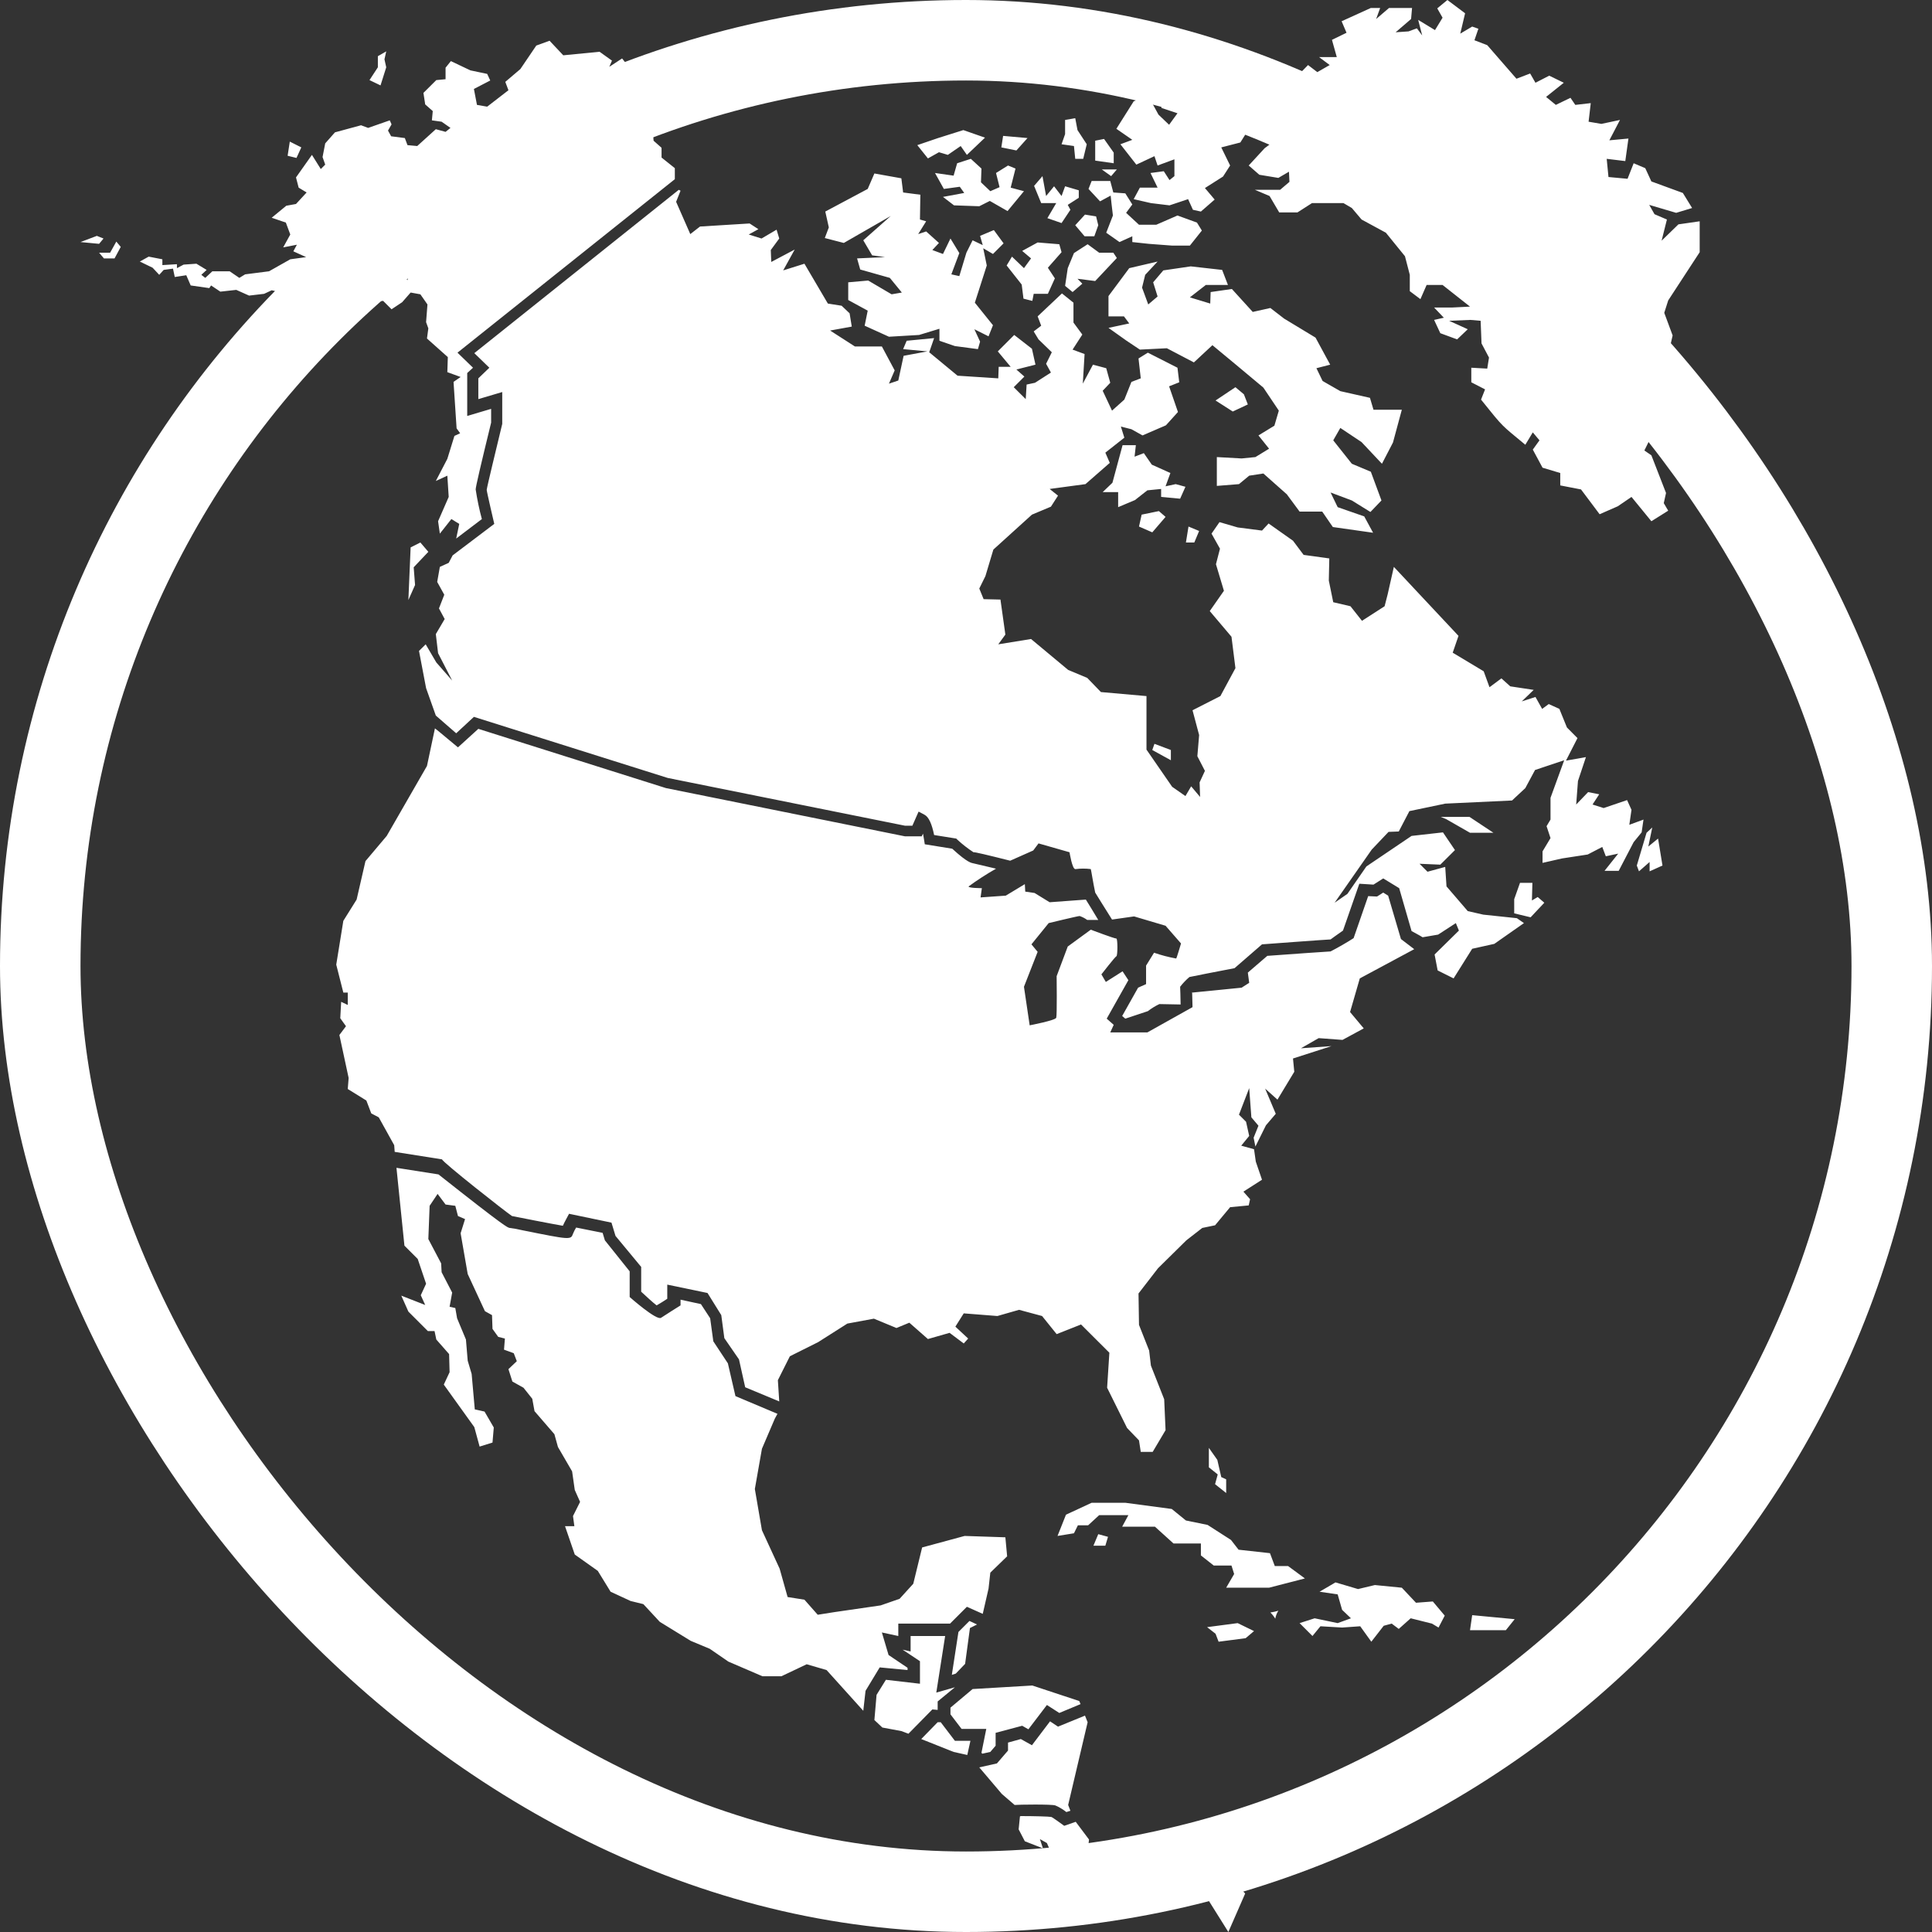 <svg width="24" height="24" viewBox="0 0 24 24" fill="none" xmlns="http://www.w3.org/2000/svg">
<rect x="0" y="0" width="24" height="24" fill="#333333" stroke="none"/>
<path d="M12.626 1.869L12.439 1.831L12.461 1.688L12.764 1.715L12.626 1.869ZM12.186 2.265L12.192 2.094L12.06 1.973L11.89 2.028L11.846 2.182L11.615 2.149L11.725 2.347L11.923 2.32L11.978 2.397L11.714 2.446L11.851 2.551L12.165 2.562L12.296 2.496L12.516 2.622L12.72 2.375L12.555 2.331L12.615 2.094L12.522 2.056L12.373 2.149L12.417 2.325L12.302 2.375L12.186 2.265ZM13.159 3.034L12.89 3.012L12.698 3.117L12.808 3.21L12.72 3.331L12.571 3.188L12.505 3.298L12.692 3.535L12.714 3.71L12.824 3.738L12.841 3.65H13.017L13.104 3.458L13.017 3.326L13.187 3.133L13.159 3.034ZM11.664 1.891L11.774 1.924L11.934 1.814L12.011 1.924L12.236 1.71L11.967 1.616L11.653 1.715L11.395 1.803L11.527 1.968L11.664 1.891ZM13.643 2.798L13.616 2.688L13.478 2.666L13.357 2.798L13.473 2.935H13.594L13.643 2.798ZM13.121 2.523L13.011 2.71L13.187 2.771L13.297 2.606L13.264 2.545L13.401 2.457V2.364L13.231 2.314L13.187 2.435L13.094 2.314L12.995 2.435L12.95 2.188L12.846 2.309L12.934 2.523H13.121ZM13.357 1.973H13.456L13.5 1.792L13.385 1.616L13.357 1.468L13.231 1.49V1.666L13.187 1.792L13.341 1.814L13.357 1.973ZM3.699 3.87L3.677 3.76L3.501 3.815L3.408 3.925L3.589 4.029H3.798L3.875 3.925L3.792 3.87H3.699ZM3.88 3.864H4.018V3.76H3.88V3.864ZM10.482 3.018L11.065 2.683L10.724 2.985L10.834 3.172L10.994 3.194L10.647 3.21L10.686 3.348L11.054 3.452L11.203 3.634L11.076 3.656L10.785 3.485L10.537 3.507V3.727L10.779 3.859L10.741 4.046L11.043 4.183L11.417 4.161L11.67 4.084V4.233L11.862 4.299L12.148 4.337L12.175 4.244L12.104 4.09L12.28 4.178L12.335 4.04L12.11 3.76L12.258 3.298L12.214 3.084L12.335 3.155L12.467 3.023L12.346 2.858L12.175 2.93L12.208 3.045L12.082 2.985L12.005 3.139L11.917 3.43L11.818 3.408L11.917 3.144L11.807 2.963L11.714 3.155L11.582 3.106L11.664 3.018L11.505 2.875L11.406 2.908L11.505 2.749L11.428 2.727L11.433 2.419L11.219 2.391L11.197 2.215L10.862 2.155L10.779 2.347L10.252 2.628L10.296 2.825L10.246 2.957L10.482 3.018ZM4.282 3.392L4.452 3.408L4.667 3.309H4.958L5.09 3.353L5.062 3.48L4.974 3.403H4.787L4.628 3.491L4.491 3.54L4.474 3.661L4.32 3.623L4.282 3.76L4.76 3.738L4.864 3.842L4.996 3.754L5.101 3.634L5.222 3.656L5.31 3.782L5.293 4.002L5.321 4.079L5.304 4.205L5.563 4.436L5.557 4.623L5.722 4.683L5.634 4.744L5.672 5.321L5.716 5.382L5.645 5.415L5.557 5.7L5.414 5.975L5.557 5.909L5.574 6.173L5.442 6.475L5.464 6.629L5.607 6.448L5.705 6.508L5.667 6.69L5.986 6.448C5.953 6.327 5.928 6.204 5.909 6.08C5.909 6.047 5.975 5.766 6.101 5.25V5.079L5.804 5.167V4.634L5.876 4.568L5.683 4.381L8.383 2.226V2.089L8.218 1.957V1.836L8.119 1.748L8.102 1.523L8.047 1.44L7.97 1.418L8.08 1.193L7.992 1.138L8.058 1.044L8.064 0.902L7.849 0.88L7.728 0.726L7.569 0.83L7.602 0.753L7.448 0.643L6.997 0.687L6.827 0.506L6.662 0.566L6.464 0.858L6.277 1.017L6.316 1.121L6.052 1.325L5.925 1.303L5.887 1.105L6.09 1L6.052 0.918L5.843 0.874L5.601 0.759L5.535 0.841V0.984L5.42 0.995L5.26 1.154L5.282 1.297L5.376 1.38L5.365 1.495L5.486 1.512L5.596 1.589L5.535 1.638L5.414 1.605L5.183 1.814L5.062 1.803L5.029 1.715L4.859 1.693L4.82 1.622L4.864 1.545L4.842 1.495L4.573 1.589L4.485 1.556L4.161 1.644L4.04 1.781L4.007 1.951L4.04 2.045L3.985 2.1L3.875 1.924L3.677 2.204L3.71 2.331L3.809 2.391L3.677 2.534L3.556 2.556L3.375 2.705L3.551 2.765L3.606 2.913L3.518 3.073L3.688 3.04L3.644 3.122L3.803 3.194L3.606 3.221L3.342 3.37L3.045 3.408L2.973 3.452L2.853 3.37H2.638L2.55 3.452L2.501 3.414L2.567 3.353L2.44 3.276L2.281 3.287L2.198 3.331V3.282L2.017 3.293V3.221L1.847 3.188L1.737 3.249L1.896 3.326L1.978 3.414L2.033 3.353L2.149 3.337L2.171 3.441L2.314 3.419L2.369 3.546L2.6 3.579L2.622 3.546L2.737 3.623L2.935 3.601L3.094 3.672L3.281 3.65L3.375 3.606L3.501 3.634L4.062 3.612L4.111 3.535L4.084 3.436L4.282 3.392ZM3.743 1.831L3.6 1.759L3.573 1.935L3.683 1.962L3.743 1.831ZM4.798 0.836L4.776 0.737L4.798 0.638L4.694 0.698V0.836L4.59 0.995L4.727 1.061L4.798 0.836ZM13.874 3.205L13.83 3.139H13.654L13.511 3.034L13.341 3.144L13.264 3.331L13.231 3.551L13.324 3.628L13.445 3.524L13.385 3.463L13.605 3.491L13.874 3.205ZM13.764 19.091L13.643 19.058L13.583 19.201H13.731L13.764 19.091ZM18.261 20.251H18.706L18.816 20.114L18.288 20.064L18.261 20.251ZM5.222 6.739L5.101 6.8L5.073 7.454L5.156 7.267L5.139 7.047L5.321 6.855L5.222 6.739ZM1.368 3.139H1.231L1.291 3.21H1.423L1.5 3.067L1.445 3.001L1.368 3.139ZM15.842 20.108C15.848 20.073 15.861 20.039 15.88 20.009C15.848 20.019 15.815 20.026 15.781 20.031C15.805 20.054 15.825 20.08 15.842 20.108ZM14.594 22.994L14.001 23.258L13.89 23.137L13.77 23.181L13.66 23.032L13.698 23.17L13.654 23.269V23.439L13.737 23.428L13.896 23.472L14.072 23.665L14.099 23.516L14.149 23.582L14.187 23.753L14.451 23.676L14.319 23.472L14.358 23.412L14.484 23.368L14.578 23.208L14.754 23.159L14.973 23.368L15.067 23.39L14.946 23.5L15.259 24L15.468 23.522L15.061 23.093L14.594 22.994ZM14.995 20.213L15.1 20.295L15.138 20.394L15.474 20.35L15.578 20.262L15.375 20.163L14.995 20.213ZM13.803 2.188L13.874 2.105H13.687L13.803 2.188ZM13.835 1.896L13.715 1.726L13.605 1.748V1.995L13.835 2.028V1.896ZM13.797 2.43L13.808 2.534L13.825 2.677L13.742 2.891L13.907 3.007L14.066 2.935V3.007L14.27 3.029L14.561 3.051H14.781L14.93 2.864L14.869 2.765L14.627 2.677L14.363 2.792H14.149L13.989 2.644L14.066 2.54L13.979 2.402L13.83 2.391L13.792 2.248H13.561L13.522 2.347L13.665 2.501L13.797 2.43ZM17.59 19.91L17.414 19.723L17.079 19.69L16.87 19.74L16.59 19.657L16.392 19.773L16.617 19.806L16.672 19.998L16.782 20.103L16.617 20.163L16.331 20.103L16.144 20.163L16.304 20.323L16.403 20.202L16.672 20.218L16.897 20.202L17.035 20.394L17.189 20.196L17.288 20.169L17.376 20.235L17.524 20.103L17.788 20.169L17.87 20.218L17.947 20.07L17.799 19.894L17.59 19.91ZM15.232 18.547V18.377L15.171 18.349L15.122 18.135L15.017 17.986V18.228L15.127 18.316L15.094 18.437L15.232 18.547ZM16.001 19.454H15.836L15.776 19.294L15.386 19.251L15.292 19.13L15.001 18.943L14.732 18.888L14.556 18.745L13.979 18.668H13.561L13.242 18.816L13.137 19.08L13.341 19.047L13.39 18.948H13.517L13.654 18.822H14.017L13.94 18.965H14.347L14.578 19.174H14.918V19.322L15.078 19.448H15.298L15.331 19.553L15.232 19.723H15.765L16.21 19.608L16.001 19.454ZM1.286 2.963L1.203 2.93L1 3.007L1.231 3.029L1.286 2.963ZM14.545 9.317L14.341 9.24L14.314 9.317L14.545 9.444V9.317ZM20.416 10.181L20.24 10.246L20.267 10.06L20.212 9.939L19.921 10.038L19.783 9.994L19.866 9.867L19.728 9.84L19.58 9.994L19.602 9.702L19.701 9.405L19.453 9.449L19.596 9.169L19.465 9.037L19.371 8.806L19.239 8.746L19.157 8.806L19.074 8.658L18.904 8.713L19.052 8.57L18.761 8.526L18.651 8.427L18.503 8.537L18.431 8.339L18.046 8.108L18.118 7.899L17.315 7.042L17.238 7.383L17.2 7.531L16.919 7.712L16.776 7.531L16.562 7.481L16.507 7.212L16.513 6.937L16.194 6.893L16.062 6.717L15.759 6.503L15.677 6.591L15.375 6.552L15.149 6.486L15.05 6.629L15.155 6.816L15.105 7.009L15.204 7.339L15.028 7.591L15.298 7.91L15.347 8.3L15.16 8.647L14.814 8.823L14.896 9.131L14.874 9.394L14.968 9.576L14.902 9.719L14.908 9.9L14.797 9.768L14.726 9.889L14.561 9.774L14.242 9.312V8.647L13.676 8.597L13.506 8.421L13.269 8.322L12.808 7.938L12.401 8.004L12.489 7.883L12.428 7.448L12.219 7.443L12.165 7.311L12.241 7.157L12.34 6.827L12.819 6.393L13.055 6.294L13.143 6.157L13.039 6.074L13.484 6.014L13.786 5.75L13.731 5.623L13.967 5.437L13.924 5.299L14.055 5.332L14.193 5.409L14.484 5.283L14.633 5.118L14.523 4.799L14.649 4.749L14.627 4.568L14.259 4.381L14.143 4.453L14.171 4.7L14.055 4.744L13.967 4.964L13.814 5.101L13.698 4.854L13.792 4.755L13.742 4.574L13.577 4.53L13.451 4.766L13.473 4.398L13.324 4.343L13.445 4.156L13.335 4.007V3.76L13.192 3.645L12.89 3.93L12.934 4.046L12.841 4.117L12.901 4.216L13.066 4.376L12.995 4.519L13.055 4.628L12.857 4.755L12.753 4.777L12.742 4.958L12.593 4.81L12.725 4.678L12.626 4.59L12.863 4.53L12.819 4.332L12.599 4.161L12.395 4.365L12.555 4.557H12.406L12.401 4.7L11.895 4.667L11.543 4.376L11.604 4.2L11.263 4.233L11.219 4.337L11.521 4.365L11.225 4.42L11.159 4.727L11.043 4.766L11.114 4.601L10.955 4.304H10.62L10.312 4.106L10.581 4.057L10.554 3.892L10.455 3.798L10.284 3.771L9.993 3.276L9.729 3.359L9.872 3.1L9.581 3.254L9.575 3.106L9.68 2.963L9.647 2.853L9.46 2.963L9.301 2.913L9.421 2.847L9.312 2.776L8.696 2.814L8.575 2.908L8.399 2.507L8.454 2.369L8.432 2.358L5.892 4.387L6.079 4.568L5.942 4.7V4.958L6.239 4.87V5.266C6.167 5.568 6.052 6.036 6.046 6.085C6.046 6.107 6.14 6.508 6.14 6.508L5.623 6.899L5.574 6.992L5.464 7.042L5.431 7.229L5.519 7.388L5.453 7.558L5.524 7.69L5.414 7.877L5.442 8.114L5.617 8.454L5.42 8.229L5.288 8.004L5.205 8.086L5.293 8.548L5.414 8.889L5.667 9.109L5.887 8.905L8.295 9.664L11.241 10.257H11.334L11.411 10.082L11.483 10.12C11.538 10.148 11.576 10.236 11.604 10.373L11.879 10.417L11.895 10.433C11.957 10.49 12.023 10.541 12.093 10.587C12.104 10.582 12.263 10.62 12.549 10.692L12.835 10.565L12.901 10.477L13.286 10.587C13.286 10.587 13.319 10.796 13.357 10.796H13.363C13.425 10.788 13.488 10.788 13.55 10.796C13.555 10.807 13.577 10.956 13.605 11.088C13.638 11.143 13.704 11.247 13.814 11.423L14.088 11.384L14.479 11.5L14.671 11.72C14.671 11.72 14.616 11.907 14.611 11.907C14.517 11.89 14.425 11.866 14.336 11.835L14.237 11.995V12.225L14.138 12.269L13.94 12.621L13.979 12.654L14.259 12.561C14.303 12.527 14.351 12.497 14.402 12.473L14.666 12.478C14.666 12.401 14.66 12.258 14.66 12.258C14.694 12.214 14.733 12.173 14.775 12.137C14.792 12.132 15.133 12.066 15.336 12.027L15.677 11.731C15.677 11.731 16.496 11.67 16.529 11.67C16.535 11.665 16.611 11.61 16.683 11.56L16.886 10.978L17.062 10.989L17.183 10.912L17.381 11.033L17.535 11.566C17.573 11.588 17.628 11.615 17.672 11.643L17.865 11.61L18.085 11.467L18.123 11.56L17.821 11.857L17.859 12.055L18.057 12.154L18.288 11.786L18.563 11.725L18.931 11.467L18.843 11.406L18.426 11.362L18.233 11.318L17.969 11.011L17.953 10.769L17.733 10.829L17.634 10.73L17.892 10.741L18.074 10.56L17.925 10.34L17.535 10.384L16.974 10.763L16.738 11.104L16.579 11.214L17.04 10.554L17.249 10.334L17.376 10.329L17.508 10.076L17.953 9.983L18.783 9.944L18.948 9.79L19.069 9.565L19.431 9.444L19.261 9.911V10.181L19.212 10.263L19.261 10.411L19.162 10.576V10.719L19.404 10.664L19.723 10.615L19.904 10.521L19.948 10.637L20.102 10.604L19.932 10.818H20.108L20.294 10.461L20.393 10.34L20.416 10.181ZM14.396 6.349L14.182 6.393L14.149 6.541L14.314 6.613L14.479 6.421L14.396 6.349ZM15.501 5.024L15.452 4.898L15.347 4.81L15.1 4.975L15.314 5.112L15.501 5.024ZM14.726 6.047L14.605 6.014L14.479 6.041L14.539 5.876L14.308 5.772L14.209 5.629L14.094 5.673L14.11 5.53H13.945L13.819 5.997L13.698 6.113H13.89V6.3L14.099 6.212L14.253 6.091L14.424 6.074V6.173L14.66 6.195L14.726 6.047ZM13.918 1.792L14.116 2.045L14.341 1.94L14.38 2.056L14.589 1.979V2.188L14.528 2.237L14.457 2.127L14.292 2.149L14.38 2.331H14.16L14.083 2.474L14.297 2.523L14.528 2.551L14.759 2.474L14.819 2.606L14.918 2.628L15.089 2.479L14.968 2.336L15.193 2.193L15.281 2.056L15.171 1.831L15.408 1.77L15.573 1.506L15.858 1.149L15.633 1.171L15.924 0.847L15.496 0.704L15.034 0.819L14.924 0.984L14.764 0.923L14.396 1.055L14.429 1.341L14.627 1.407L14.523 1.55L14.391 1.424L14.259 1.182L14.083 1.259L13.868 1.6L14.066 1.737L13.918 1.792ZM20.344 4.711L20.465 4.65V4.535L20.723 4.409L20.778 4.167L20.674 3.886L20.723 3.732L21.114 3.133V2.749L20.85 2.787L20.641 2.99L20.707 2.727L20.553 2.661L20.487 2.545L20.822 2.644L21.02 2.584L20.905 2.397L20.514 2.254L20.438 2.089L20.294 2.028L20.218 2.221L19.981 2.199L19.959 1.973L20.19 2.001L20.229 1.721L19.992 1.743L20.124 1.49L19.893 1.539L19.734 1.512L19.761 1.281L19.569 1.303L19.509 1.215L19.327 1.303L19.206 1.204L19.426 1.028L19.245 0.94L19.074 1.028L19.008 0.913L18.838 0.978L18.475 0.561L18.316 0.5L18.365 0.357L18.288 0.33L18.14 0.418L18.2 0.165L17.98 0L17.854 0.104L17.92 0.22L17.826 0.374L17.617 0.247L17.667 0.44L17.601 0.352L17.497 0.39L17.337 0.401L17.529 0.236L17.541 0.099H17.255L17.095 0.236L17.145 0.099H17.029L16.666 0.264L16.727 0.407L16.546 0.495L16.606 0.709H16.386L16.518 0.808L16.364 0.896L16.249 0.808L16.04 1.022L16.051 1.16H15.935L15.726 1.413L15.803 1.55L15.957 1.501L16.023 1.726L15.93 1.677L15.71 1.841L15.512 2.056L15.644 2.171L15.88 2.21L16.012 2.133L16.018 2.259L15.902 2.358H15.589L15.771 2.435L15.891 2.639H16.117L16.298 2.523H16.689L16.793 2.584L16.914 2.727L17.216 2.891L17.453 3.183L17.513 3.414V3.617L17.645 3.716L17.722 3.54H17.92L18.261 3.809L18.041 3.82H17.815L17.936 3.947L17.815 3.974L17.892 4.139L18.101 4.216L18.233 4.09L18.002 3.985L18.266 3.974L18.393 3.985L18.404 4.266L18.497 4.442L18.475 4.579L18.277 4.568V4.749L18.448 4.837L18.398 4.964C18.689 5.327 18.645 5.272 18.948 5.525L19.041 5.371L19.124 5.47L19.041 5.585L19.162 5.81L19.382 5.876V6.03L19.64 6.08L19.871 6.388L20.097 6.289L20.267 6.173L20.514 6.475L20.723 6.344L20.668 6.25L20.696 6.124L20.514 5.656L20.427 5.596L20.514 5.42V5.255L20.36 5.013L20.267 4.887L20.322 4.848L20.344 4.711ZM14.732 6.739H14.836L14.896 6.596L14.764 6.541L14.732 6.739ZM16.342 4.194L15.952 3.958L15.781 3.826L15.562 3.875L15.303 3.59L15.039 3.628L15.034 3.771L14.781 3.694L14.979 3.54H15.254L15.182 3.353L14.792 3.309L14.451 3.359L14.325 3.507L14.38 3.683L14.264 3.782L14.187 3.573L14.226 3.414L14.38 3.249L14.028 3.331L13.77 3.678V3.93H13.962L14.028 4.018L13.77 4.073L13.995 4.233L14.16 4.343L14.495 4.326L14.831 4.502L15.061 4.288L15.353 4.53L15.694 4.815L15.886 5.101L15.831 5.288L15.633 5.409L15.765 5.574L15.595 5.678L15.424 5.695L15.116 5.678V6.036L15.391 6.014L15.518 5.909L15.694 5.882L15.985 6.14L16.144 6.355H16.425L16.557 6.547L17.057 6.618L16.947 6.415L16.617 6.3L16.529 6.118L16.793 6.217L17.024 6.36L17.161 6.217L17.029 5.86L16.793 5.761L16.562 5.47L16.65 5.316L16.914 5.492L17.167 5.761L17.304 5.497L17.414 5.09H17.062L17.018 4.942L16.65 4.859L16.43 4.733L16.353 4.574L16.524 4.53L16.342 4.194ZM12.203 21.785L12.302 21.763L12.368 21.686V21.526L12.698 21.438L12.775 21.482L13.005 21.18L13.159 21.279L13.423 21.169L13.407 21.131L12.824 20.938L12.082 20.982L11.807 21.213V21.296L11.945 21.477H12.252L12.192 21.774L12.203 21.785ZM13.11 22.428C13.159 22.449 13.205 22.477 13.247 22.51L13.297 22.494L13.269 22.422L13.511 21.394L13.478 21.312L13.143 21.449L13.044 21.383L12.819 21.68L12.681 21.603L12.522 21.647V21.746L12.384 21.906L12.165 21.955L12.445 22.285L12.604 22.422C12.643 22.417 13.066 22.411 13.11 22.428ZM11.648 21.241V21.136L11.862 20.96L11.631 21.026L11.741 20.323H11.312V20.515L11.213 20.493L11.428 20.636V20.916L11.005 20.867L10.889 21.054L10.862 21.367L10.961 21.46L11.197 21.504L11.285 21.537L11.582 21.235L11.648 21.241ZM13.528 22.851L13.363 22.631L13.22 22.681C13.22 22.681 13.077 22.576 13.06 22.571C13.033 22.565 12.841 22.56 12.681 22.56C12.677 22.56 12.673 22.562 12.67 22.565L12.654 22.725L12.731 22.873L12.956 22.961L12.918 22.846L13.005 22.895L13.06 23.021L13.33 23.17V23.346L13.434 23.439L13.473 23.368L13.511 23.417V23.252L13.533 23.192L13.5 23.11L13.528 22.851ZM20.476 10.516L20.525 10.279L20.454 10.345L20.333 10.752L20.36 10.824L20.492 10.708V10.824L20.652 10.752L20.597 10.417L20.476 10.516ZM11.686 21.394H11.648L11.444 21.603L11.846 21.763L12.016 21.801L12.055 21.625H11.862L11.686 21.394ZM12.137 20.18L12.043 20.136L11.906 20.273L11.824 20.806L11.873 20.79L11.989 20.669L12.049 20.224L12.137 20.18ZM11.274 20.746V20.718L11.038 20.559L10.955 20.279L11.159 20.323V20.169H11.802L12.011 19.96L12.208 20.048L12.28 19.734L12.302 19.536L12.511 19.333L12.489 19.097L11.983 19.08L11.455 19.223L11.345 19.674L11.175 19.861L10.939 19.943L10.367 20.026L10.158 20.059L9.993 19.872L9.784 19.839L9.685 19.487L9.465 19.009L9.377 18.497L9.465 17.997L9.625 17.623L9.658 17.563L9.136 17.343L9.042 16.936L8.861 16.662L8.822 16.376L8.707 16.2L8.454 16.145V16.216C8.454 16.216 8.234 16.354 8.212 16.37C8.157 16.409 7.822 16.112 7.822 16.112V15.793L7.514 15.408L7.486 15.315L7.157 15.249C7.142 15.273 7.129 15.299 7.118 15.326C7.091 15.403 7.085 15.403 6.486 15.282C6.435 15.27 6.384 15.26 6.332 15.254C6.305 15.249 6.288 15.254 5.447 14.589L4.925 14.507L5.024 15.474L5.189 15.639L5.293 15.947L5.227 16.09L5.282 16.211L4.985 16.095L5.073 16.293L5.315 16.535H5.398L5.42 16.64L5.579 16.821L5.585 17.046L5.513 17.2L5.892 17.728L5.958 17.97L6.118 17.92L6.134 17.733L6.019 17.535L5.898 17.508L5.859 17.068L5.81 16.903L5.788 16.64L5.678 16.376L5.656 16.249L5.585 16.233L5.617 16.057L5.486 15.804L5.48 15.694L5.321 15.392L5.337 14.979L5.436 14.831L5.535 14.963L5.656 14.979L5.689 15.106L5.777 15.144L5.722 15.32L5.81 15.826L6.024 16.288L6.112 16.337L6.118 16.508L6.189 16.607L6.272 16.628L6.261 16.766L6.382 16.81L6.42 16.909L6.316 17.008L6.365 17.162L6.503 17.239L6.612 17.376L6.64 17.53L6.887 17.816L6.931 17.975L7.107 18.278L7.14 18.509L7.206 18.657L7.118 18.833L7.135 18.959H7.019L7.14 19.311L7.426 19.514L7.585 19.773L7.833 19.888L7.992 19.927L8.196 20.147L8.58 20.383L8.817 20.482L9.048 20.641L9.471 20.823H9.707L10.021 20.674L10.268 20.746L10.724 21.252L10.752 21.004L10.928 20.713L11.274 20.746ZM17.964 10.175L18.261 10.345H18.552L18.255 10.148H17.898L17.964 10.175ZM6.36 15.106C6.382 15.111 6.887 15.21 6.992 15.227C7.003 15.199 7.069 15.078 7.069 15.078L7.596 15.188L7.646 15.353L7.965 15.738V16.046C8.036 16.112 8.113 16.183 8.157 16.216C8.196 16.194 8.256 16.156 8.289 16.134V15.958L8.789 16.062L8.96 16.337L8.998 16.623L9.18 16.887L9.257 17.233L9.68 17.409L9.663 17.145L9.812 16.848L10.164 16.672L10.526 16.442L10.856 16.381L11.136 16.497L11.296 16.431L11.527 16.634L11.796 16.557L11.972 16.689L12.027 16.628L11.868 16.48L11.972 16.315L12.39 16.348L12.659 16.271L12.945 16.348L13.126 16.573L13.429 16.453L13.781 16.804L13.753 17.239L14.001 17.739L14.149 17.893L14.171 18.036H14.319L14.479 17.766L14.462 17.382L14.297 16.964L14.275 16.777L14.149 16.458L14.143 16.068L14.385 15.755L14.737 15.408L14.935 15.254L15.094 15.221L15.281 14.996L15.512 14.974L15.529 14.897L15.446 14.803L15.677 14.655L15.6 14.43L15.578 14.276L15.419 14.232L15.518 14.111L15.479 13.935L15.391 13.847L15.518 13.517L15.545 13.88L15.633 13.984L15.573 14.133L15.595 14.243L15.726 13.979L15.848 13.836L15.716 13.523L15.869 13.66L16.078 13.314L16.062 13.149L16.54 12.995L16.161 13.022L16.381 12.896L16.677 12.918L16.941 12.775L16.771 12.572L16.892 12.154L17.568 11.791L17.403 11.665L17.244 11.126L17.183 11.088L17.106 11.137L16.996 11.132L16.815 11.654C16.723 11.713 16.627 11.768 16.529 11.819C16.502 11.819 16.051 11.852 15.743 11.874L15.501 12.082L15.518 12.209L15.424 12.269L14.814 12.33L14.809 12.324L14.814 12.511L14.253 12.825H13.792L13.835 12.731L13.748 12.654L14.017 12.176L13.945 12.066L13.737 12.198L13.682 12.104C13.682 12.104 13.852 11.885 13.868 11.879C13.885 11.874 13.885 11.659 13.868 11.659C13.841 11.659 13.55 11.549 13.55 11.549L13.264 11.758L13.126 12.126C13.126 12.126 13.132 12.61 13.121 12.643C13.11 12.676 12.791 12.737 12.791 12.737L12.72 12.258L12.89 11.824L12.813 11.731L13.027 11.467C13.027 11.467 13.39 11.379 13.412 11.379C13.446 11.391 13.477 11.407 13.506 11.428H13.643C13.583 11.329 13.528 11.236 13.489 11.175L13.039 11.208L12.852 11.093L12.736 11.076L12.731 10.983L12.494 11.126L12.181 11.148L12.197 11.033C12.197 11.033 12.021 11.033 12.033 11.011C12.142 10.931 12.256 10.858 12.373 10.791C12.236 10.758 12.115 10.73 12.093 10.725C12.071 10.719 12.027 10.725 11.829 10.543L11.488 10.488C11.488 10.488 11.472 10.384 11.466 10.356L11.45 10.389H11.241L8.273 9.79L5.942 9.054L5.689 9.284L5.458 9.092L5.403 9.048L5.304 9.515L4.804 10.384L4.54 10.697L4.43 11.175L4.265 11.439L4.177 11.983L4.265 12.33H4.32V12.484L4.238 12.445L4.227 12.649L4.298 12.748L4.216 12.857L4.331 13.391L4.32 13.528L4.551 13.671L4.612 13.831L4.705 13.88L4.897 14.226L4.903 14.309L5.491 14.402C5.502 14.441 6.277 15.051 6.36 15.106ZM19.03 11.186L19.036 10.967H18.882L18.81 11.17V11.346L19.014 11.395L19.184 11.214L19.102 11.143L19.03 11.186Z" fill="white"/>
<rect x="0.5" y="0.5" width="23" height="23" rx="11.5" stroke="white"/>
</svg>
